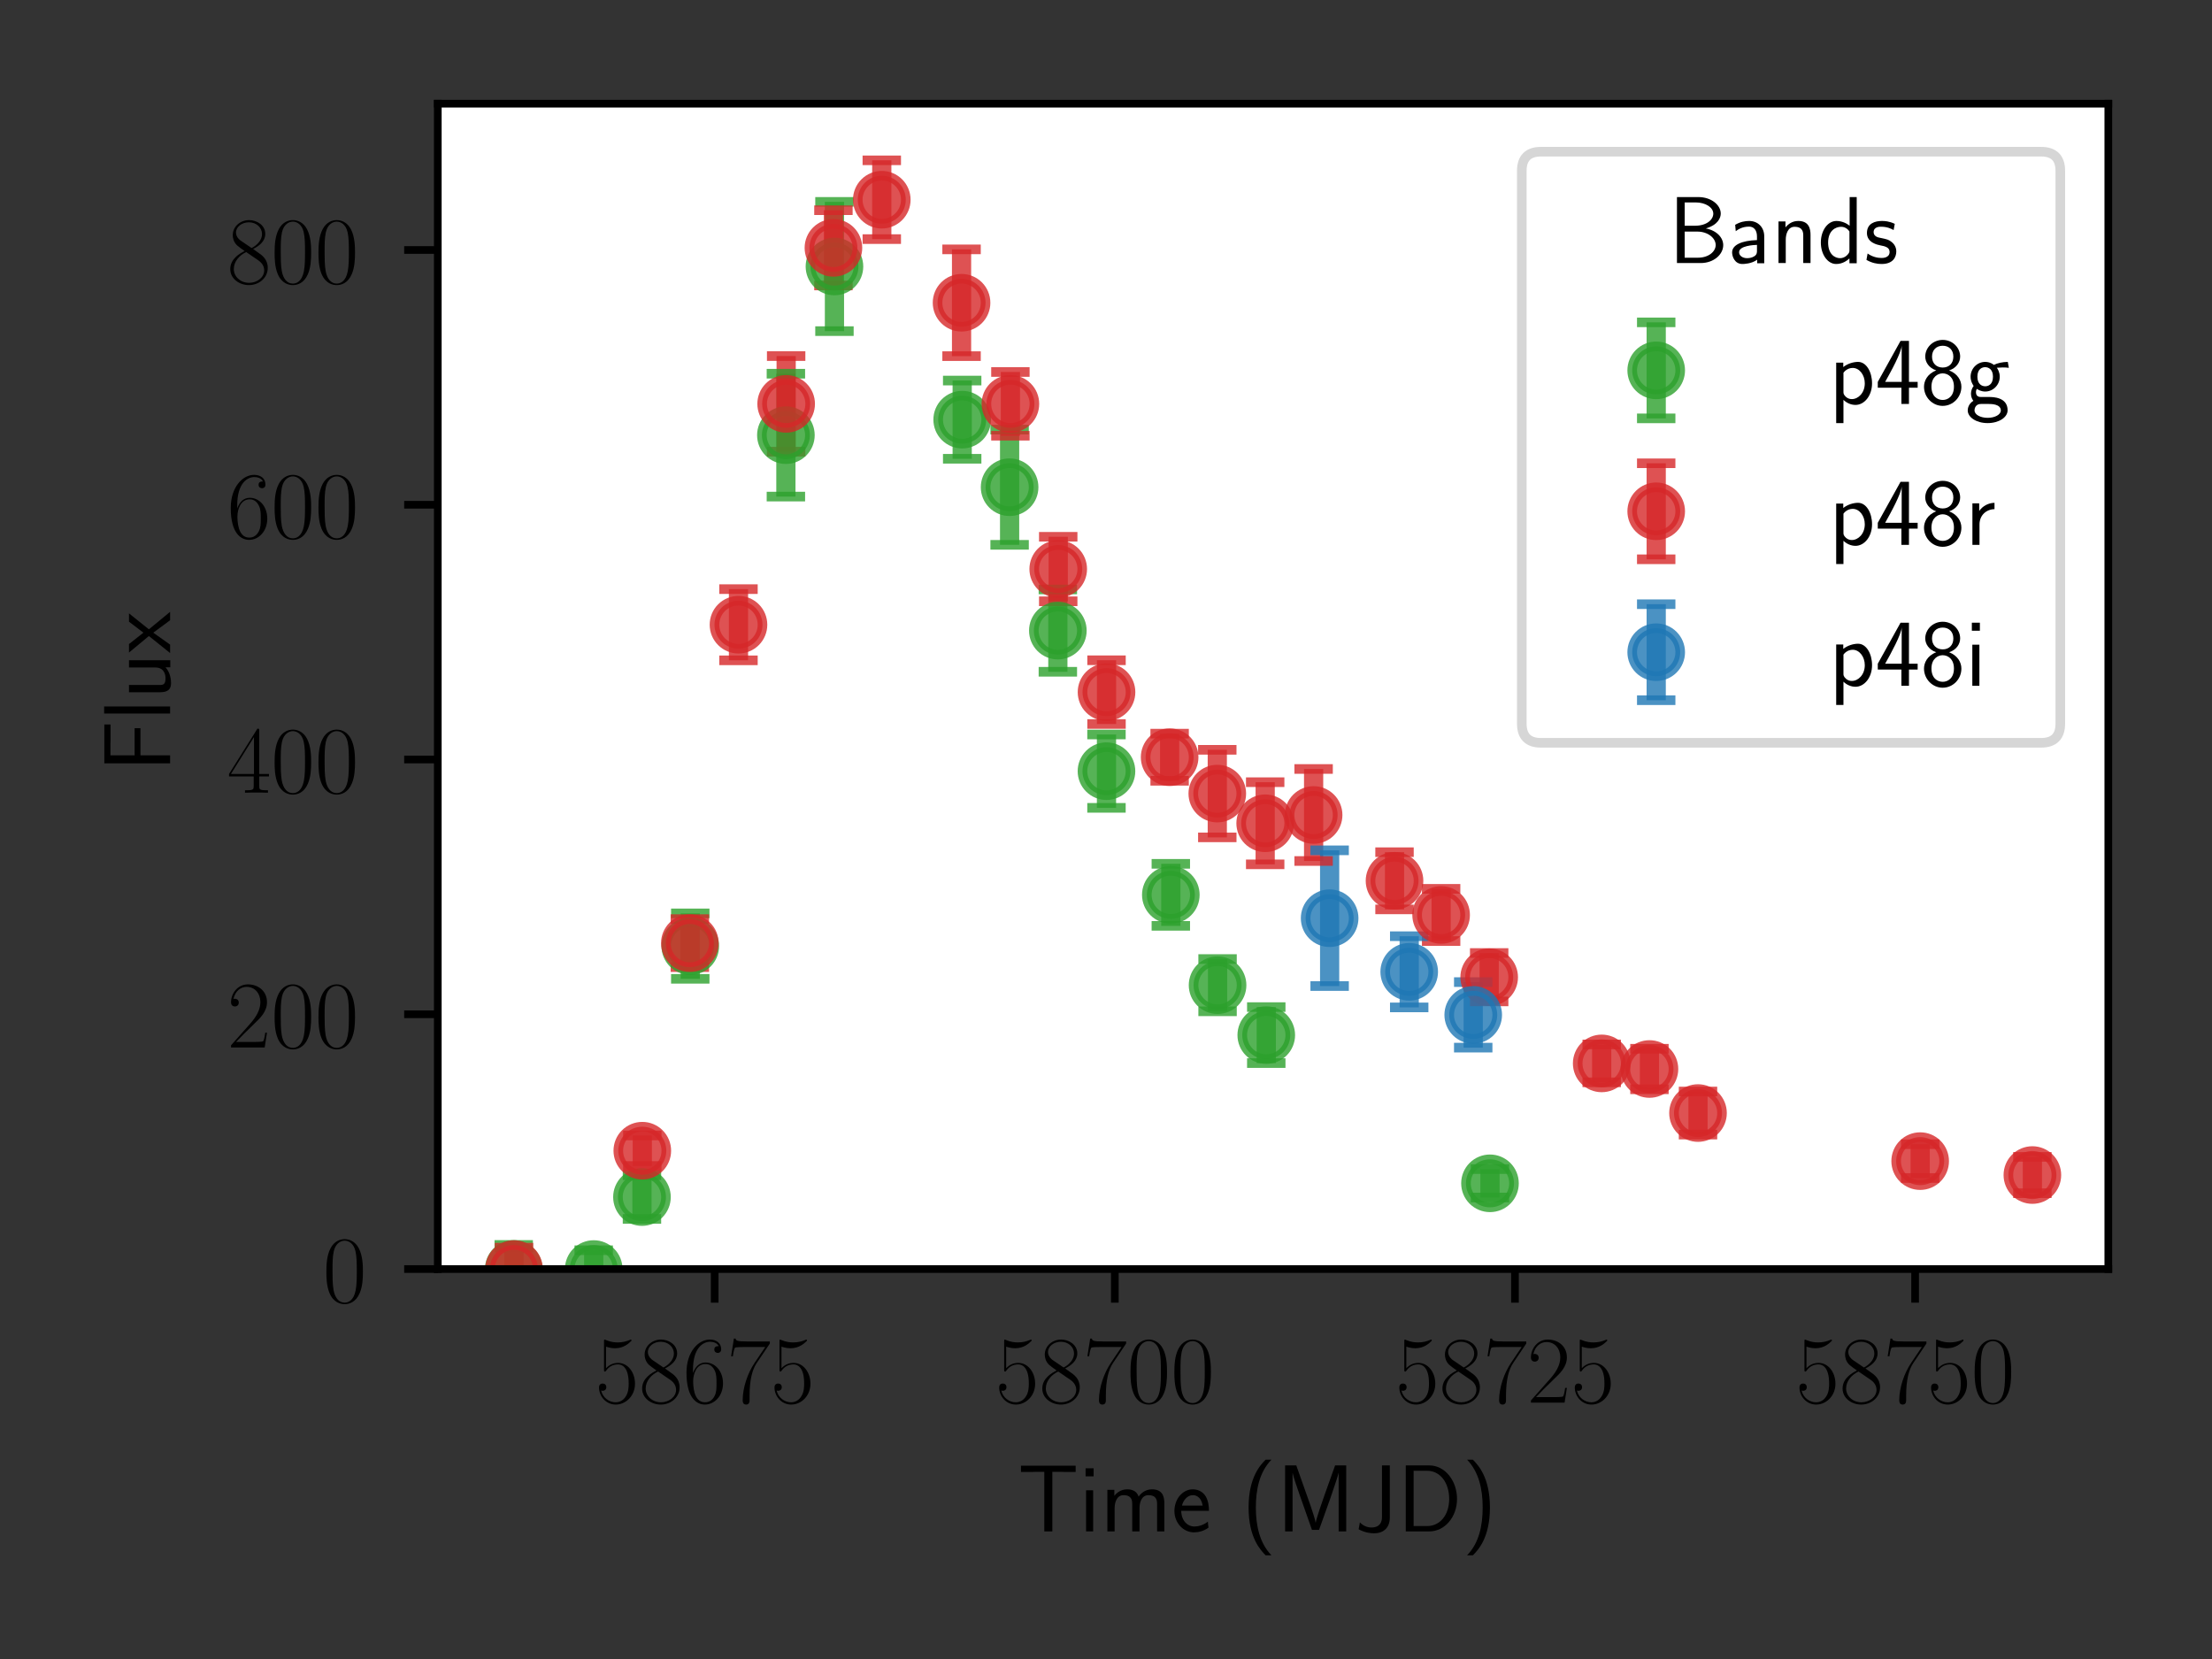 <?xml version="1.0" encoding="utf-8" standalone="no"?>
<!DOCTYPE svg PUBLIC "-//W3C//DTD SVG 1.1//EN"
  "http://www.w3.org/Graphics/SVG/1.1/DTD/svg11.dtd">
<!-- Created with matplotlib (https://matplotlib.org/) -->
<svg height="172.8pt" version="1.1" viewBox="0 0 230.4 172.8" width="230.4pt" xmlns="http://www.w3.org/2000/svg" xmlns:xlink="http://www.w3.org/1999/xlink">
 <rect x="0" y="0" width="230.4" height="172.8" fill="#333333" stroke="none"/>
 <defs>
  <style type="text/css">*{stroke-linecap:butt;stroke-linejoin:round;}</style>
 </defs>
 <g id="figure_1">
  <g id="patch_1">
   <path d="M 0 172.8 
L 230.4 172.8 
L 230.4 0 
L 0 0 
z
" style="fill:none;"/>
  </g>
  <g id="axes_1">
   <g id="patch_2">
    <path d="M 45.6 132.182 
L 219.6 132.182 
L 219.6 10.8 
L 45.6 10.8 
z
" style="fill:#ffffff;"/>
   </g>
   <g id="matplotlib.axis_1">
    <g id="xtick_1">
     <g id="line2d_1">
      <defs>
       <path d="M 0 0 
L 0 3.5 
" id="m7f6c99e2e8" style="stroke:#000000;stroke-width:0.8;"/>
      </defs>
      <g>
       <use style="stroke:#000000;stroke-width:0.8;" x="74.44" xlink:href="#m7f6c99e2e8" y="132.182"/>
      </g>
     </g>
     <g id="text_1">
      <!-- $\mathdefault{58675}$ -->
      <g transform="translate(61.987 146.1)scale(0.1 -0.1)">
       <defs>
        <path d="M 11.406 58.594 
C 12.406 58.188 16.5 56.891 20.703 56.891 
C 30 56.891 35.094 61.891 38 64.688 
C 38 65.484 38 66 37.406 66 
C 37.297 66 37.094 66 36.297 65.594 
C 32.797 64.094 28.703 63 23.703 63 
C 20.703 63 16.203 63.359 11.297 65.484 
C 10.203 66 10 66 9.906 66 
C 9.406 66 9.297 65.891 9.297 63.906 
L 9.297 34.859 
C 9.297 33.016 9.297 32.5 10.297 32.5 
C 10.797 32.5 11 32.703 11.5 33.422 
C 14.703 38.047 19.094 40 24.094 40 
C 27.594 40 35.094 37.734 35.094 20.203 
C 35.094 16.984 35.094 11.188 32.094 6.594 
C 29.594 2.484 25.703 0.391 21.406 0.391 
C 14.797 0.391 8.094 4.984 6.297 12.688 
C 6.703 12.594 7.5 12.391 7.906 12.391 
C 9.203 12.391 11.703 13.094 11.703 16.188 
C 11.703 18.891 9.797 20 7.906 20 
C 5.594 20 4.094 18.594 4.094 15.797 
C 4.094 7.094 11 -2 21.594 -2 
C 31.906 -2 41.703 6.891 41.703 19.797 
C 41.703 32.094 33.906 41.594 24.203 41.594 
C 19.094 41.594 14.797 39.688 11.406 36 
z
" id="CMR17-53"/>
        <path d="M 27.203 35.766 
C 33.5 38.969 39.906 43.797 39.906 51.531 
C 39.906 60.688 31.094 66 23 66 
C 13.906 66 5.906 59.375 5.906 50.234 
C 5.906 47.719 6.5 43.391 10.406 39.578 
C 11.406 38.578 15.594 35.562 18.297 33.656 
C 13.797 31.344 3.297 25.812 3.297 14.766 
C 3.297 4.406 13.094 -2 22.797 -2 
C 33.5 -2 42.5 5.719 42.5 15.969 
C 42.5 25.109 36.406 29.328 32.406 32.047 
z
M 14.094 44.609 
C 13.297 45.109 9.297 48.219 9.297 52.938 
C 9.297 59.078 15.594 63.688 22.797 63.688 
C 30.703 63.688 36.5 58.062 36.5 51.531 
C 36.5 42.188 26.094 36.859 25.594 36.859 
C 25.5 36.859 25.406 36.859 24.594 37.469 
z
M 32.5 24 
C 34 22.906 38.797 19.578 38.797 13.453 
C 38.797 6.016 31.406 0.391 23 0.391 
C 13.906 0.391 7 6.922 7 14.859 
C 7 22.797 13.094 29.438 20 32.547 
z
" id="CMR17-56"/>
        <path d="M 10.594 34.344 
C 10.594 58 21.797 63.688 28.297 63.688 
C 30.406 63.688 35.5 63.266 37.5 59.094 
C 35.906 59.094 32.906 59.094 32.906 55.594 
C 32.906 52.891 35.094 52 36.5 52 
C 37.406 52 40.094 52.391 40.094 55.797 
C 40.094 62.297 35.094 66 28.203 66 
C 16.297 66 3.797 53.297 3.797 31.422 
C 3.797 4.016 15.094 -2 23.094 -2 
C 32.797 -2 42 6.734 42 20.234 
C 42 32.828 33.906 42 23.703 42 
C 17.594 42 13.094 37.969 10.594 30.922 
z
M 23.094 0.391 
C 10.797 0.391 10.797 18.938 10.797 22.656 
C 10.797 29.906 14.203 40.391 23.5 40.391 
C 25.203 40.391 30.094 40.391 33.406 33.438 
C 35.203 29.516 35.203 25.375 35.203 20.344 
C 35.203 14.906 35.203 10.875 33.094 6.844 
C 30.906 2.703 27.703 0.391 23.094 0.391 
z
" id="CMR17-54"/>
        <path d="M 45.094 61.797 
L 45.094 64 
L 21.594 64 
C 9.906 64 9.703 65.094 9.297 67 
L 7.5 67 
L 4.594 48.5 
L 6.406 48.5 
C 6.703 50.406 7.406 55.5 8.594 57.391 
C 9.203 58.188 16.594 58.188 18.297 58.188 
L 40.297 58.188 
L 29.203 41.719 
C 21.797 30.641 16.703 15.672 16.703 2.594 
C 16.703 1.391 16.703 -2 20.297 -2 
C 23.906 -2 23.906 1.391 23.906 2.688 
L 23.906 7.281 
C 23.906 23.656 26.703 34.438 31.297 41.312 
z
" id="CMR17-55"/>
       </defs>
       <use transform="scale(0.996)" xlink:href="#CMR17-53"/>
       <use transform="translate(45.69 0)scale(0.996)" xlink:href="#CMR17-56"/>
       <use transform="translate(91.381 0)scale(0.996)" xlink:href="#CMR17-54"/>
       <use transform="translate(137.071 0)scale(0.996)" xlink:href="#CMR17-55"/>
       <use transform="translate(182.762 0)scale(0.996)" xlink:href="#CMR17-53"/>
      </g>
     </g>
    </g>
    <g id="xtick_2">
     <g id="line2d_2">
      <g>
       <use style="stroke:#000000;stroke-width:0.8;" x="116.119" xlink:href="#m7f6c99e2e8" y="132.182"/>
      </g>
     </g>
     <g id="text_2">
      <!-- $\mathdefault{58700}$ -->
      <g transform="translate(103.666 146.1)scale(0.1 -0.1)">
       <defs>
        <path d="M 42 31.844 
C 42 37.969 41.906 48.422 37.703 56.453 
C 34 63.484 28.094 66 22.906 66 
C 18.094 66 12 63.781 8.203 56.562 
C 4.203 49.016 3.797 39.672 3.797 31.844 
C 3.797 26.109 3.906 17.375 7 9.734 
C 11.297 -0.609 19 -2 22.906 -2 
C 27.5 -2 34.5 -0.109 38.594 9.438 
C 41.594 16.375 42 24.5 42 31.844 
z
M 22.906 -0.406 
C 16.5 -0.406 12.703 5.125 11.297 12.75 
C 10.203 18.688 10.203 27.328 10.203 32.953 
C 10.203 40.688 10.203 47.109 11.5 53.234 
C 13.406 61.781 19 64.391 22.906 64.391 
C 27 64.391 32.297 61.672 34.203 53.438 
C 35.5 47.719 35.594 40.984 35.594 32.953 
C 35.594 26.422 35.594 18.375 34.406 12.453 
C 32.297 1.5 26.406 -0.406 22.906 -0.406 
z
" id="CMR17-48"/>
       </defs>
       <use transform="scale(0.996)" xlink:href="#CMR17-53"/>
       <use transform="translate(45.69 0)scale(0.996)" xlink:href="#CMR17-56"/>
       <use transform="translate(91.381 0)scale(0.996)" xlink:href="#CMR17-55"/>
       <use transform="translate(137.071 0)scale(0.996)" xlink:href="#CMR17-48"/>
       <use transform="translate(182.762 0)scale(0.996)" xlink:href="#CMR17-48"/>
      </g>
     </g>
    </g>
    <g id="xtick_3">
     <g id="line2d_3">
      <g>
       <use style="stroke:#000000;stroke-width:0.8;" x="157.798" xlink:href="#m7f6c99e2e8" y="132.182"/>
      </g>
     </g>
     <g id="text_3">
      <!-- $\mathdefault{58725}$ -->
      <g transform="translate(145.345 146.1)scale(0.1 -0.1)">
       <defs>
        <path d="M 41.703 15.469 
L 39.906 15.469 
C 38.906 8.391 38.094 7.188 37.703 6.594 
C 37.203 5.797 30 5.797 28.594 5.797 
L 9.406 5.797 
C 13 9.688 20 16.766 28.5 24.938 
C 34.594 30.719 41.703 37.5 41.703 47.391 
C 41.703 59.188 32.297 66 21.797 66 
C 10.797 66 4.094 56.297 4.094 47.297 
C 4.094 43.391 7 42.891 8.203 42.891 
C 9.203 42.891 12.203 43.484 12.203 46.984 
C 12.203 50.094 9.594 51 8.203 51 
C 7.594 51 7 50.891 6.594 50.688 
C 8.5 59.188 14.297 63.391 20.406 63.391 
C 29.094 63.391 34.797 56.5 34.797 47.391 
C 34.797 38.703 29.703 31.219 24 24.734 
L 4.094 2.297 
L 4.094 0 
L 39.297 0 
z
" id="CMR17-50"/>
       </defs>
       <use transform="scale(0.996)" xlink:href="#CMR17-53"/>
       <use transform="translate(45.69 0)scale(0.996)" xlink:href="#CMR17-56"/>
       <use transform="translate(91.381 0)scale(0.996)" xlink:href="#CMR17-55"/>
       <use transform="translate(137.071 0)scale(0.996)" xlink:href="#CMR17-50"/>
       <use transform="translate(182.762 0)scale(0.996)" xlink:href="#CMR17-53"/>
      </g>
     </g>
    </g>
    <g id="xtick_4">
     <g id="line2d_4">
      <g>
       <use style="stroke:#000000;stroke-width:0.8;" x="199.477" xlink:href="#m7f6c99e2e8" y="132.182"/>
      </g>
     </g>
     <g id="text_4">
      <!-- $\mathdefault{58750}$ -->
      <g transform="translate(187.024 146.1)scale(0.1 -0.1)">
       <use transform="scale(0.996)" xlink:href="#CMR17-53"/>
       <use transform="translate(45.69 0)scale(0.996)" xlink:href="#CMR17-56"/>
       <use transform="translate(91.381 0)scale(0.996)" xlink:href="#CMR17-55"/>
       <use transform="translate(137.071 0)scale(0.996)" xlink:href="#CMR17-53"/>
       <use transform="translate(182.762 0)scale(0.996)" xlink:href="#CMR17-48"/>
      </g>
     </g>
    </g>
    <g id="text_5">
     <!-- Time (MJD) -->
     <g transform="translate(106.005 159.509)scale(0.1 -0.1)">
      <defs>
       <path d="M 36.203 62.297 
L 44.5 62.297 
C 45.703 62.297 46.906 62.188 48.094 62.188 
L 60.594 62.188 
L 60.594 68.688 
L 3.406 68.688 
L 3.406 62.188 
L 15.906 62.188 
C 17.094 62.188 18.297 62.297 19.5 62.297 
L 27.797 62.297 
L 27.797 0 
L 36.203 0 
z
" id="CMSS17-84"/>
       <path d="M 15.297 66 
L 6.906 66 
L 6.906 57.594 
L 15.297 57.594 
z
M 14.797 43 
L 7.406 43 
L 7.406 0 
L 14.797 0 
z
" id="CMSS17-105"/>
       <path d="M 67 29.344 
C 67 36.078 65.297 44 54.094 44 
C 46.594 44 42.094 39.297 40.094 36.375 
C 38.297 41.688 34.094 44 28.094 44 
C 21.297 44 17 40.094 14.703 37.281 
L 14.703 43.484 
L 7.406 43.484 
L 7.406 0 
L 15 0 
L 15 24.312 
C 15 30.25 17.203 37.891 24.297 37.891 
C 33.406 37.891 33.406 31.453 33.406 28.531 
L 33.406 0 
L 41 0 
L 41 24.312 
C 41 30.25 43.203 37.891 50.297 37.891 
C 59.406 37.891 59.406 31.453 59.406 28.531 
L 59.406 0 
L 67 0 
z
" id="CMSS17-109"/>
       <path d="M 39.094 21.484 
C 39.094 24.797 38.906 31.266 35.703 36.672 
C 32.203 42.391 26.5 44 22.203 44 
C 11.797 44 3 34.125 3 21.297 
C 3 9.047 12.094 -1 23.594 -1 
C 28.094 -1 33.594 0.297 38.594 3.891 
C 38.594 4.297 38.406 6.469 38.297 6.578 
C 38.297 6.766 38 9.828 38 10.234 
C 33.203 6.375 27.703 5.094 23.703 5.094 
C 17.297 5.094 10.406 10.422 10.094 21.484 
z
M 10.906 27 
C 12.203 32.594 16.594 37.891 22.203 37.891 
C 23.703 37.891 30.703 37.688 32.5 27 
z
" id="CMSS17-101"/>
       <path d="M 25.203 75 
C 19.797 69.484 7.406 56.672 7.406 25.047 
C 7.406 -6.688 19.797 -19.406 25.203 -25 
L 31.297 -25 
C 19 -12.203 15 5.719 15 24.938 
C 15 44.062 18.797 62.078 31.297 75 
z
" id="CMSS17-40"/>
       <path d="M 49.906 37.078 
L 45.094 23.062 
C 44.297 20.484 41.594 12.422 41 9.25 
L 40.906 9.25 
C 40.594 11.234 40 13.328 38.406 18.391 
C 37.5 21.375 36.5 24.453 35.5 27.234 
L 20.703 69 
L 9 69 
L 9 0 
L 16.797 0 
L 16.797 60.922 
L 16.906 60.922 
C 16.906 60.828 17.797 56.453 23.906 39.062 
L 37.094 1.594 
L 44.5 1.594 
L 56.406 34.891 
C 57.203 37.172 59.703 44.422 60.797 47.906 
C 61.797 50.891 64.297 58.25 64.906 61.125 
L 65 61.125 
L 65 0 
L 72.906 0 
L 72.906 69 
L 61.297 69 
z
" id="CMSS17-77"/>
       <path d="M 36.5 69 
L 28.297 69 
L 28.297 14.797 
C 28.297 10 26.297 4.094 17.297 4.094 
C 12.203 4.094 7.906 6.5 5.203 9.5 
L 3.906 2.188 
C 10.094 -1.109 15.797 -2 20 -2 
C 29.703 -2 36.5 3.594 36.5 14.5 
z
" id="CMSS17-74"/>
       <path d="M 8.906 69 
L 8.906 0 
L 33.5 0 
C 49.906 0 62.5 15.328 62.5 33.891 
C 62.5 53.062 49.906 69 33.5 69 
z
M 17.094 5.594 
L 17.094 63.391 
L 31.297 63.391 
C 44.703 63.391 54.297 51.172 54.297 33.891 
C 54.297 17.312 44.797 5.594 31.297 5.594 
z
" id="CMSS17-68"/>
       <path d="M 11.297 -25 
C 16.703 -19.5 29.094 -6.688 29.094 24.938 
C 29.094 56.672 16.703 69.375 11.297 75 
L 5.203 75 
C 17.5 62.172 21.5 44.266 21.5 25.047 
C 21.5 5.922 17.703 -12.094 5.203 -25 
z
" id="CMSS17-41"/>
      </defs>
      <use transform="scale(0.996)" xlink:href="#CMSS17-84"/>
      <use transform="translate(63.819 0)scale(0.996)" xlink:href="#CMSS17-105"/>
      <use transform="translate(86 0)scale(0.996)" xlink:href="#CMSS17-109"/>
      <use transform="translate(160.229 0)scale(0.996)" xlink:href="#CMSS17-101"/>
      <use transform="translate(233.097 0)scale(0.996)" xlink:href="#CMSS17-40"/>
      <use transform="translate(269.531 0)scale(0.996)" xlink:href="#CMSS17-77"/>
      <use transform="translate(351.207 0)scale(0.996)" xlink:href="#CMSS17-74"/>
      <use transform="translate(395.328 0)scale(0.996)" xlink:href="#CMSS17-68"/>
      <use transform="translate(462.871 0)scale(0.996)" xlink:href="#CMSS17-41"/>
     </g>
    </g>
   </g>
   <g id="matplotlib.axis_2">
    <g id="ytick_1">
     <g id="line2d_5">
      <defs>
       <path d="M 0 0 
L -3.5 0 
" id="mddb49d920b" style="stroke:#000000;stroke-width:0.8;"/>
      </defs>
      <g>
       <use style="stroke:#000000;stroke-width:0.8;" x="45.6" xlink:href="#mddb49d920b" y="132.182"/>
      </g>
     </g>
     <g id="text_6">
      <!-- $\mathdefault{0}$ -->
      <g transform="translate(33.618 135.641)scale(0.1 -0.1)">
       <use transform="scale(0.996)" xlink:href="#CMR17-48"/>
      </g>
     </g>
    </g>
    <g id="ytick_2">
     <g id="line2d_6">
      <g>
       <use style="stroke:#000000;stroke-width:0.8;" x="45.6" xlink:href="#mddb49d920b" y="105.646"/>
      </g>
     </g>
     <g id="text_7">
      <!-- $\mathdefault{200}$ -->
      <g transform="translate(23.656 109.105)scale(0.1 -0.1)">
       <use transform="scale(0.996)" xlink:href="#CMR17-50"/>
       <use transform="translate(45.69 0)scale(0.996)" xlink:href="#CMR17-48"/>
       <use transform="translate(91.381 0)scale(0.996)" xlink:href="#CMR17-48"/>
      </g>
     </g>
    </g>
    <g id="ytick_3">
     <g id="line2d_7">
      <g>
       <use style="stroke:#000000;stroke-width:0.8;" x="45.6" xlink:href="#mddb49d920b" y="79.11"/>
      </g>
     </g>
     <g id="text_8">
      <!-- $\mathdefault{400}$ -->
      <g transform="translate(23.656 82.569)scale(0.1 -0.1)">
       <defs>
        <path d="M 33.594 64.797 
C 33.594 66.891 33.5 67 31.703 67 
L 2 19.594 
L 2 17 
L 27.797 17 
L 27.797 7.188 
C 27.797 3.594 27.594 2.594 20.594 2.594 
L 18.703 2.594 
L 18.703 0 
C 21.906 0.188 27.297 0.188 30.703 0.188 
C 34.094 0.188 39.5 0.188 42.703 0 
L 42.703 2.594 
L 40.797 2.594 
C 33.797 2.594 33.594 3.594 33.594 7.188 
L 33.594 17 
L 43.797 17 
L 43.797 19.594 
L 33.594 19.594 
z
M 28.094 58.172 
L 28.094 19.594 
L 4 19.594 
z
" id="CMR17-52"/>
       </defs>
       <use transform="scale(0.996)" xlink:href="#CMR17-52"/>
       <use transform="translate(45.69 0)scale(0.996)" xlink:href="#CMR17-48"/>
       <use transform="translate(91.381 0)scale(0.996)" xlink:href="#CMR17-48"/>
      </g>
     </g>
    </g>
    <g id="ytick_4">
     <g id="line2d_8">
      <g>
       <use style="stroke:#000000;stroke-width:0.8;" x="45.6" xlink:href="#mddb49d920b" y="52.574"/>
      </g>
     </g>
     <g id="text_9">
      <!-- $\mathdefault{600}$ -->
      <g transform="translate(23.656 56.034)scale(0.1 -0.1)">
       <use transform="scale(0.996)" xlink:href="#CMR17-54"/>
       <use transform="translate(45.69 0)scale(0.996)" xlink:href="#CMR17-48"/>
       <use transform="translate(91.381 0)scale(0.996)" xlink:href="#CMR17-48"/>
      </g>
     </g>
    </g>
    <g id="ytick_5">
     <g id="line2d_9">
      <g>
       <use style="stroke:#000000;stroke-width:0.8;" x="45.6" xlink:href="#mddb49d920b" y="26.039"/>
      </g>
     </g>
     <g id="text_10">
      <!-- $\mathdefault{800}$ -->
      <g transform="translate(23.656 29.498)scale(0.1 -0.1)">
       <use transform="scale(0.996)" xlink:href="#CMR17-56"/>
       <use transform="translate(45.69 0)scale(0.996)" xlink:href="#CMR17-48"/>
       <use transform="translate(91.381 0)scale(0.996)" xlink:href="#CMR17-48"/>
      </g>
     </g>
    </g>
    <g id="text_11">
     <!-- Flux -->
     <g transform="translate(17.718 80.388)rotate(-90)scale(0.1 -0.1)">
      <defs>
       <path d="M 45.594 31 
L 45.594 37.094 
L 17.203 37.094 
L 17.203 62.391 
L 29.406 62.391 
C 30.594 62.391 31.797 62.297 33 62.297 
L 49.5 62.297 
L 49.5 68.797 
L 8.797 68.797 
L 8.797 0 
L 17.203 0 
L 17.203 31 
z
" id="CMSS17-70"/>
       <path d="M 14.797 69 
L 7.406 69 
L 7.406 0 
L 14.797 0 
z
" id="CMSS17-108"/>
       <path d="M 40.906 43 
L 33.297 43 
L 33.297 15.25 
C 33.297 7.812 27.906 4.797 22.203 4.797 
C 15.594 4.797 15 7 15 11.125 
L 15 43 
L 7.406 43 
L 7.406 10.625 
C 7.406 2.797 10.094 -1 17 -1 
C 20.406 -1 28.094 -0.203 33.5 4.797 
L 33.5 -0.203 
L 40.906 -0.203 
z
" id="CMSS17-117"/>
       <path d="M 24.797 22.188 
L 41.5 43 
L 32.797 43 
L 21.297 27.891 
L 9.406 43 
L 0.5 43 
L 17.797 22.188 
L 0 0 
L 8.797 0 
L 21.297 17.594 
L 34.297 0 
L 43.094 0 
z
" id="CMSS17-120"/>
      </defs>
      <use transform="scale(0.996)" xlink:href="#CMSS17-70"/>
      <use transform="translate(53.29 0)scale(0.996)" xlink:href="#CMSS17-108"/>
      <use transform="translate(75.47 0)scale(0.996)" xlink:href="#CMSS17-117"/>
      <use transform="translate(123.675 0)scale(0.996)" xlink:href="#CMSS17-120"/>
     </g>
    </g>
   </g>
   <g id="LineCollection_1">
    <path clip-path="url(#p7881beb8ab)" d="M 53.509 134.693 
L 53.509 129.671 
" style="fill:none;stroke:#2ca02c;stroke-opacity:0.8;stroke-width:2;"/>
    <path clip-path="url(#p7881beb8ab)" d="M 61.841 134.14 
L 61.841 130.224 
" style="fill:none;stroke:#2ca02c;stroke-opacity:0.8;stroke-width:2;"/>
    <path clip-path="url(#p7881beb8ab)" d="M 66.866 126.964 
L 66.866 122.408 
" style="fill:none;stroke:#2ca02c;stroke-opacity:0.8;stroke-width:2;"/>
    <path clip-path="url(#p7881beb8ab)" d="M 71.898 101.954 
L 71.898 95.138 
" style="fill:none;stroke:#2ca02c;stroke-opacity:0.8;stroke-width:2;"/>
    <path clip-path="url(#p7881beb8ab)" d="M 81.858 51.725 
L 81.858 38.925 
" style="fill:none;stroke:#2ca02c;stroke-opacity:0.8;stroke-width:2;"/>
    <path clip-path="url(#p7881beb8ab)" d="M 86.916 34.49 
L 86.916 21.025 
" style="fill:none;stroke:#2ca02c;stroke-opacity:0.8;stroke-width:2;"/>
    <path clip-path="url(#p7881beb8ab)" d="M 100.221 47.785 
L 100.221 39.636 
" style="fill:none;stroke:#2ca02c;stroke-opacity:0.8;stroke-width:2;"/>
    <path clip-path="url(#p7881beb8ab)" d="M 105.16 56.749 
L 105.16 44.748 
" style="fill:none;stroke:#2ca02c;stroke-opacity:0.8;stroke-width:2;"/>
    <path clip-path="url(#p7881beb8ab)" d="M 110.185 69.972 
L 110.185 61.397 
" style="fill:none;stroke:#2ca02c;stroke-opacity:0.8;stroke-width:2;"/>
    <path clip-path="url(#p7881beb8ab)" d="M 115.25 84.146 
L 115.25 76.504 
" style="fill:none;stroke:#2ca02c;stroke-opacity:0.8;stroke-width:2;"/>
    <path clip-path="url(#p7881beb8ab)" d="M 121.952 96.436 
L 121.952 89.974 
" style="fill:none;stroke:#2ca02c;stroke-opacity:0.8;stroke-width:2;"/>
    <path clip-path="url(#p7881beb8ab)" d="M 126.821 105.338 
L 126.821 99.892 
" style="fill:none;stroke:#2ca02c;stroke-opacity:0.8;stroke-width:2;"/>
    <path clip-path="url(#p7881beb8ab)" d="M 131.893 110.732 
L 131.893 104.897 
" style="fill:none;stroke:#2ca02c;stroke-opacity:0.8;stroke-width:2;"/>
    <path clip-path="url(#p7881beb8ab)" d="M 155.195 124.733 
L 155.195 121.772 
" style="fill:none;stroke:#2ca02c;stroke-opacity:0.8;stroke-width:2;"/>
   </g>
   <g id="LineCollection_2">
    <path clip-path="url(#p7881beb8ab)" d="M 53.54 134.409 
L 53.54 129.954 
" style="fill:none;stroke:#d62728;stroke-opacity:0.8;stroke-width:2;"/>
    <path clip-path="url(#p7881beb8ab)" d="M 66.902 121.446 
L 66.902 118.267 
" style="fill:none;stroke:#d62728;stroke-opacity:0.8;stroke-width:2;"/>
    <path clip-path="url(#p7881beb8ab)" d="M 71.854 100.736 
L 71.854 95.733 
" style="fill:none;stroke:#d62728;stroke-opacity:0.8;stroke-width:2;"/>
    <path clip-path="url(#p7881beb8ab)" d="M 76.92 68.778 
L 76.92 61.361 
" style="fill:none;stroke:#d62728;stroke-opacity:0.8;stroke-width:2;"/>
    <path clip-path="url(#p7881beb8ab)" d="M 81.885 47.046 
L 81.885 37.086 
" style="fill:none;stroke:#d62728;stroke-opacity:0.8;stroke-width:2;"/>
    <path clip-path="url(#p7881beb8ab)" d="M 86.809 29.735 
L 86.809 21.897 
" style="fill:none;stroke:#d62728;stroke-opacity:0.8;stroke-width:2;"/>
    <path clip-path="url(#p7881beb8ab)" d="M 91.846 24.906 
L 91.846 16.7 
" style="fill:none;stroke:#d62728;stroke-opacity:0.8;stroke-width:2;"/>
    <path clip-path="url(#p7881beb8ab)" d="M 100.155 37.096 
L 100.155 25.972 
" style="fill:none;stroke:#d62728;stroke-opacity:0.8;stroke-width:2;"/>
    <path clip-path="url(#p7881beb8ab)" d="M 105.243 45.386 
L 105.243 38.746 
" style="fill:none;stroke:#d62728;stroke-opacity:0.8;stroke-width:2;"/>
    <path clip-path="url(#p7881beb8ab)" d="M 110.224 62.627 
L 110.224 55.911 
" style="fill:none;stroke:#d62728;stroke-opacity:0.8;stroke-width:2;"/>
    <path clip-path="url(#p7881beb8ab)" d="M 115.255 75.412 
L 115.255 68.771 
" style="fill:none;stroke:#d62728;stroke-opacity:0.8;stroke-width:2;"/>
    <path clip-path="url(#p7881beb8ab)" d="M 121.828 81.327 
L 121.828 76.418 
" style="fill:none;stroke:#d62728;stroke-opacity:0.8;stroke-width:2;"/>
    <path clip-path="url(#p7881beb8ab)" d="M 126.792 87.22 
L 126.792 78.098 
" style="fill:none;stroke:#d62728;stroke-opacity:0.8;stroke-width:2;"/>
    <path clip-path="url(#p7881beb8ab)" d="M 131.78 90.028 
L 131.78 81.475 
" style="fill:none;stroke:#d62728;stroke-opacity:0.8;stroke-width:2;"/>
    <path clip-path="url(#p7881beb8ab)" d="M 136.825 89.68 
L 136.825 80.097 
" style="fill:none;stroke:#d62728;stroke-opacity:0.8;stroke-width:2;"/>
    <path clip-path="url(#p7881beb8ab)" d="M 145.252 94.722 
L 145.252 88.763 
" style="fill:none;stroke:#d62728;stroke-opacity:0.8;stroke-width:2;"/>
    <path clip-path="url(#p7881beb8ab)" d="M 150.106 98.018 
L 150.106 92.583 
" style="fill:none;stroke:#d62728;stroke-opacity:0.8;stroke-width:2;"/>
    <path clip-path="url(#p7881beb8ab)" d="M 155.112 104.306 
L 155.112 99.267 
" style="fill:none;stroke:#d62728;stroke-opacity:0.8;stroke-width:2;"/>
    <path clip-path="url(#p7881beb8ab)" d="M 166.832 112.735 
L 166.832 108.79 
" style="fill:none;stroke:#d62728;stroke-opacity:0.8;stroke-width:2;"/>
    <path clip-path="url(#p7881beb8ab)" d="M 171.806 113.457 
L 171.806 109.235 
" style="fill:none;stroke:#d62728;stroke-opacity:0.8;stroke-width:2;"/>
    <path clip-path="url(#p7881beb8ab)" d="M 176.863 118.178 
L 176.863 113.689 
" style="fill:none;stroke:#d62728;stroke-opacity:0.8;stroke-width:2;"/>
    <path clip-path="url(#p7881beb8ab)" d="M 200.003 122.701 
L 200.003 119.181 
" style="fill:none;stroke:#d62728;stroke-opacity:0.8;stroke-width:2;"/>
    <path clip-path="url(#p7881beb8ab)" d="M 211.691 124.285 
L 211.691 120.498 
" style="fill:none;stroke:#d62728;stroke-opacity:0.8;stroke-width:2;"/>
   </g>
   <g id="LineCollection_3">
    <path clip-path="url(#p7881beb8ab)" d="M 138.494 102.707 
L 138.494 88.571 
" style="fill:none;stroke:#1f77b4;stroke-opacity:0.8;stroke-width:2;"/>
    <path clip-path="url(#p7881beb8ab)" d="M 146.782 104.929 
L 146.782 97.515 
" style="fill:none;stroke:#1f77b4;stroke-opacity:0.8;stroke-width:2;"/>
    <path clip-path="url(#p7881beb8ab)" d="M 153.45 109.122 
L 153.45 102.295 
" style="fill:none;stroke:#1f77b4;stroke-opacity:0.8;stroke-width:2;"/>
   </g>
   <g id="line2d_10">
    <defs>
     <path d="M 2 0 
L -2 -0 
" id="mf1798b6df0" style="stroke:#2ca02c;stroke-opacity:0.8;"/>
    </defs>
    <g clip-path="url(#p7881beb8ab)">
     <use style="fill:#2ca02c;fill-opacity:0.8;stroke:#2ca02c;stroke-opacity:0.8;" x="53.509" xlink:href="#mf1798b6df0" y="134.693"/>
     <use style="fill:#2ca02c;fill-opacity:0.8;stroke:#2ca02c;stroke-opacity:0.8;" x="61.841" xlink:href="#mf1798b6df0" y="134.14"/>
     <use style="fill:#2ca02c;fill-opacity:0.8;stroke:#2ca02c;stroke-opacity:0.8;" x="66.866" xlink:href="#mf1798b6df0" y="126.964"/>
     <use style="fill:#2ca02c;fill-opacity:0.8;stroke:#2ca02c;stroke-opacity:0.8;" x="71.898" xlink:href="#mf1798b6df0" y="101.954"/>
     <use style="fill:#2ca02c;fill-opacity:0.8;stroke:#2ca02c;stroke-opacity:0.8;" x="81.858" xlink:href="#mf1798b6df0" y="51.725"/>
     <use style="fill:#2ca02c;fill-opacity:0.8;stroke:#2ca02c;stroke-opacity:0.8;" x="86.916" xlink:href="#mf1798b6df0" y="34.49"/>
     <use style="fill:#2ca02c;fill-opacity:0.8;stroke:#2ca02c;stroke-opacity:0.8;" x="100.221" xlink:href="#mf1798b6df0" y="47.785"/>
     <use style="fill:#2ca02c;fill-opacity:0.8;stroke:#2ca02c;stroke-opacity:0.8;" x="105.16" xlink:href="#mf1798b6df0" y="56.749"/>
     <use style="fill:#2ca02c;fill-opacity:0.8;stroke:#2ca02c;stroke-opacity:0.8;" x="110.185" xlink:href="#mf1798b6df0" y="69.972"/>
     <use style="fill:#2ca02c;fill-opacity:0.8;stroke:#2ca02c;stroke-opacity:0.8;" x="115.25" xlink:href="#mf1798b6df0" y="84.146"/>
     <use style="fill:#2ca02c;fill-opacity:0.8;stroke:#2ca02c;stroke-opacity:0.8;" x="121.952" xlink:href="#mf1798b6df0" y="96.436"/>
     <use style="fill:#2ca02c;fill-opacity:0.8;stroke:#2ca02c;stroke-opacity:0.8;" x="126.821" xlink:href="#mf1798b6df0" y="105.338"/>
     <use style="fill:#2ca02c;fill-opacity:0.8;stroke:#2ca02c;stroke-opacity:0.8;" x="131.893" xlink:href="#mf1798b6df0" y="110.732"/>
     <use style="fill:#2ca02c;fill-opacity:0.8;stroke:#2ca02c;stroke-opacity:0.8;" x="155.195" xlink:href="#mf1798b6df0" y="124.733"/>
    </g>
   </g>
   <g id="line2d_11">
    <g clip-path="url(#p7881beb8ab)">
     <use style="fill:#2ca02c;fill-opacity:0.8;stroke:#2ca02c;stroke-opacity:0.8;" x="53.509" xlink:href="#mf1798b6df0" y="129.671"/>
     <use style="fill:#2ca02c;fill-opacity:0.8;stroke:#2ca02c;stroke-opacity:0.8;" x="61.841" xlink:href="#mf1798b6df0" y="130.224"/>
     <use style="fill:#2ca02c;fill-opacity:0.8;stroke:#2ca02c;stroke-opacity:0.8;" x="66.866" xlink:href="#mf1798b6df0" y="122.408"/>
     <use style="fill:#2ca02c;fill-opacity:0.8;stroke:#2ca02c;stroke-opacity:0.8;" x="71.898" xlink:href="#mf1798b6df0" y="95.138"/>
     <use style="fill:#2ca02c;fill-opacity:0.8;stroke:#2ca02c;stroke-opacity:0.8;" x="81.858" xlink:href="#mf1798b6df0" y="38.925"/>
     <use style="fill:#2ca02c;fill-opacity:0.8;stroke:#2ca02c;stroke-opacity:0.8;" x="86.916" xlink:href="#mf1798b6df0" y="21.025"/>
     <use style="fill:#2ca02c;fill-opacity:0.8;stroke:#2ca02c;stroke-opacity:0.8;" x="100.221" xlink:href="#mf1798b6df0" y="39.636"/>
     <use style="fill:#2ca02c;fill-opacity:0.8;stroke:#2ca02c;stroke-opacity:0.8;" x="105.16" xlink:href="#mf1798b6df0" y="44.748"/>
     <use style="fill:#2ca02c;fill-opacity:0.8;stroke:#2ca02c;stroke-opacity:0.8;" x="110.185" xlink:href="#mf1798b6df0" y="61.397"/>
     <use style="fill:#2ca02c;fill-opacity:0.8;stroke:#2ca02c;stroke-opacity:0.8;" x="115.25" xlink:href="#mf1798b6df0" y="76.504"/>
     <use style="fill:#2ca02c;fill-opacity:0.8;stroke:#2ca02c;stroke-opacity:0.8;" x="121.952" xlink:href="#mf1798b6df0" y="89.974"/>
     <use style="fill:#2ca02c;fill-opacity:0.8;stroke:#2ca02c;stroke-opacity:0.8;" x="126.821" xlink:href="#mf1798b6df0" y="99.892"/>
     <use style="fill:#2ca02c;fill-opacity:0.8;stroke:#2ca02c;stroke-opacity:0.8;" x="131.893" xlink:href="#mf1798b6df0" y="104.897"/>
     <use style="fill:#2ca02c;fill-opacity:0.8;stroke:#2ca02c;stroke-opacity:0.8;" x="155.195" xlink:href="#mf1798b6df0" y="121.772"/>
    </g>
   </g>
   <g id="line2d_12">
    <defs>
     <path d="M 2 0 
L -2 -0 
" id="m96aaa0da61" style="stroke:#d62728;stroke-opacity:0.8;"/>
    </defs>
    <g clip-path="url(#p7881beb8ab)">
     <use style="fill:#d62728;fill-opacity:0.8;stroke:#d62728;stroke-opacity:0.8;" x="53.54" xlink:href="#m96aaa0da61" y="134.409"/>
     <use style="fill:#d62728;fill-opacity:0.8;stroke:#d62728;stroke-opacity:0.8;" x="66.902" xlink:href="#m96aaa0da61" y="121.446"/>
     <use style="fill:#d62728;fill-opacity:0.8;stroke:#d62728;stroke-opacity:0.8;" x="71.854" xlink:href="#m96aaa0da61" y="100.736"/>
     <use style="fill:#d62728;fill-opacity:0.8;stroke:#d62728;stroke-opacity:0.8;" x="76.92" xlink:href="#m96aaa0da61" y="68.778"/>
     <use style="fill:#d62728;fill-opacity:0.8;stroke:#d62728;stroke-opacity:0.8;" x="81.885" xlink:href="#m96aaa0da61" y="47.046"/>
     <use style="fill:#d62728;fill-opacity:0.8;stroke:#d62728;stroke-opacity:0.8;" x="86.809" xlink:href="#m96aaa0da61" y="29.735"/>
     <use style="fill:#d62728;fill-opacity:0.8;stroke:#d62728;stroke-opacity:0.8;" x="91.846" xlink:href="#m96aaa0da61" y="24.906"/>
     <use style="fill:#d62728;fill-opacity:0.8;stroke:#d62728;stroke-opacity:0.8;" x="100.155" xlink:href="#m96aaa0da61" y="37.096"/>
     <use style="fill:#d62728;fill-opacity:0.8;stroke:#d62728;stroke-opacity:0.8;" x="105.243" xlink:href="#m96aaa0da61" y="45.386"/>
     <use style="fill:#d62728;fill-opacity:0.8;stroke:#d62728;stroke-opacity:0.8;" x="110.224" xlink:href="#m96aaa0da61" y="62.627"/>
     <use style="fill:#d62728;fill-opacity:0.8;stroke:#d62728;stroke-opacity:0.8;" x="115.255" xlink:href="#m96aaa0da61" y="75.412"/>
     <use style="fill:#d62728;fill-opacity:0.8;stroke:#d62728;stroke-opacity:0.8;" x="121.828" xlink:href="#m96aaa0da61" y="81.327"/>
     <use style="fill:#d62728;fill-opacity:0.8;stroke:#d62728;stroke-opacity:0.8;" x="126.792" xlink:href="#m96aaa0da61" y="87.22"/>
     <use style="fill:#d62728;fill-opacity:0.8;stroke:#d62728;stroke-opacity:0.8;" x="131.78" xlink:href="#m96aaa0da61" y="90.028"/>
     <use style="fill:#d62728;fill-opacity:0.8;stroke:#d62728;stroke-opacity:0.8;" x="136.825" xlink:href="#m96aaa0da61" y="89.68"/>
     <use style="fill:#d62728;fill-opacity:0.8;stroke:#d62728;stroke-opacity:0.8;" x="145.252" xlink:href="#m96aaa0da61" y="94.722"/>
     <use style="fill:#d62728;fill-opacity:0.8;stroke:#d62728;stroke-opacity:0.8;" x="150.106" xlink:href="#m96aaa0da61" y="98.018"/>
     <use style="fill:#d62728;fill-opacity:0.8;stroke:#d62728;stroke-opacity:0.8;" x="155.112" xlink:href="#m96aaa0da61" y="104.306"/>
     <use style="fill:#d62728;fill-opacity:0.8;stroke:#d62728;stroke-opacity:0.8;" x="166.832" xlink:href="#m96aaa0da61" y="112.735"/>
     <use style="fill:#d62728;fill-opacity:0.8;stroke:#d62728;stroke-opacity:0.8;" x="171.806" xlink:href="#m96aaa0da61" y="113.457"/>
     <use style="fill:#d62728;fill-opacity:0.8;stroke:#d62728;stroke-opacity:0.8;" x="176.863" xlink:href="#m96aaa0da61" y="118.178"/>
     <use style="fill:#d62728;fill-opacity:0.8;stroke:#d62728;stroke-opacity:0.8;" x="200.003" xlink:href="#m96aaa0da61" y="122.701"/>
     <use style="fill:#d62728;fill-opacity:0.8;stroke:#d62728;stroke-opacity:0.8;" x="211.691" xlink:href="#m96aaa0da61" y="124.285"/>
    </g>
   </g>
   <g id="line2d_13">
    <g clip-path="url(#p7881beb8ab)">
     <use style="fill:#d62728;fill-opacity:0.8;stroke:#d62728;stroke-opacity:0.8;" x="53.54" xlink:href="#m96aaa0da61" y="129.954"/>
     <use style="fill:#d62728;fill-opacity:0.8;stroke:#d62728;stroke-opacity:0.8;" x="66.902" xlink:href="#m96aaa0da61" y="118.267"/>
     <use style="fill:#d62728;fill-opacity:0.8;stroke:#d62728;stroke-opacity:0.8;" x="71.854" xlink:href="#m96aaa0da61" y="95.733"/>
     <use style="fill:#d62728;fill-opacity:0.8;stroke:#d62728;stroke-opacity:0.8;" x="76.92" xlink:href="#m96aaa0da61" y="61.361"/>
     <use style="fill:#d62728;fill-opacity:0.8;stroke:#d62728;stroke-opacity:0.8;" x="81.885" xlink:href="#m96aaa0da61" y="37.086"/>
     <use style="fill:#d62728;fill-opacity:0.8;stroke:#d62728;stroke-opacity:0.8;" x="86.809" xlink:href="#m96aaa0da61" y="21.897"/>
     <use style="fill:#d62728;fill-opacity:0.8;stroke:#d62728;stroke-opacity:0.8;" x="91.846" xlink:href="#m96aaa0da61" y="16.7"/>
     <use style="fill:#d62728;fill-opacity:0.8;stroke:#d62728;stroke-opacity:0.8;" x="100.155" xlink:href="#m96aaa0da61" y="25.972"/>
     <use style="fill:#d62728;fill-opacity:0.8;stroke:#d62728;stroke-opacity:0.8;" x="105.243" xlink:href="#m96aaa0da61" y="38.746"/>
     <use style="fill:#d62728;fill-opacity:0.8;stroke:#d62728;stroke-opacity:0.8;" x="110.224" xlink:href="#m96aaa0da61" y="55.911"/>
     <use style="fill:#d62728;fill-opacity:0.8;stroke:#d62728;stroke-opacity:0.8;" x="115.255" xlink:href="#m96aaa0da61" y="68.771"/>
     <use style="fill:#d62728;fill-opacity:0.8;stroke:#d62728;stroke-opacity:0.8;" x="121.828" xlink:href="#m96aaa0da61" y="76.418"/>
     <use style="fill:#d62728;fill-opacity:0.8;stroke:#d62728;stroke-opacity:0.8;" x="126.792" xlink:href="#m96aaa0da61" y="78.098"/>
     <use style="fill:#d62728;fill-opacity:0.8;stroke:#d62728;stroke-opacity:0.8;" x="131.78" xlink:href="#m96aaa0da61" y="81.475"/>
     <use style="fill:#d62728;fill-opacity:0.8;stroke:#d62728;stroke-opacity:0.8;" x="136.825" xlink:href="#m96aaa0da61" y="80.097"/>
     <use style="fill:#d62728;fill-opacity:0.8;stroke:#d62728;stroke-opacity:0.8;" x="145.252" xlink:href="#m96aaa0da61" y="88.763"/>
     <use style="fill:#d62728;fill-opacity:0.8;stroke:#d62728;stroke-opacity:0.8;" x="150.106" xlink:href="#m96aaa0da61" y="92.583"/>
     <use style="fill:#d62728;fill-opacity:0.8;stroke:#d62728;stroke-opacity:0.8;" x="155.112" xlink:href="#m96aaa0da61" y="99.267"/>
     <use style="fill:#d62728;fill-opacity:0.8;stroke:#d62728;stroke-opacity:0.8;" x="166.832" xlink:href="#m96aaa0da61" y="108.79"/>
     <use style="fill:#d62728;fill-opacity:0.8;stroke:#d62728;stroke-opacity:0.8;" x="171.806" xlink:href="#m96aaa0da61" y="109.235"/>
     <use style="fill:#d62728;fill-opacity:0.8;stroke:#d62728;stroke-opacity:0.8;" x="176.863" xlink:href="#m96aaa0da61" y="113.689"/>
     <use style="fill:#d62728;fill-opacity:0.8;stroke:#d62728;stroke-opacity:0.8;" x="200.003" xlink:href="#m96aaa0da61" y="119.181"/>
     <use style="fill:#d62728;fill-opacity:0.8;stroke:#d62728;stroke-opacity:0.8;" x="211.691" xlink:href="#m96aaa0da61" y="120.498"/>
    </g>
   </g>
   <g id="line2d_14">
    <defs>
     <path d="M 2 0 
L -2 -0 
" id="mfc686c4185" style="stroke:#1f77b4;stroke-opacity:0.8;"/>
    </defs>
    <g clip-path="url(#p7881beb8ab)">
     <use style="fill:#1f77b4;fill-opacity:0.8;stroke:#1f77b4;stroke-opacity:0.8;" x="138.494" xlink:href="#mfc686c4185" y="102.707"/>
     <use style="fill:#1f77b4;fill-opacity:0.8;stroke:#1f77b4;stroke-opacity:0.8;" x="146.782" xlink:href="#mfc686c4185" y="104.929"/>
     <use style="fill:#1f77b4;fill-opacity:0.8;stroke:#1f77b4;stroke-opacity:0.8;" x="153.45" xlink:href="#mfc686c4185" y="109.122"/>
    </g>
   </g>
   <g id="line2d_15">
    <g clip-path="url(#p7881beb8ab)">
     <use style="fill:#1f77b4;fill-opacity:0.8;stroke:#1f77b4;stroke-opacity:0.8;" x="138.494" xlink:href="#mfc686c4185" y="88.571"/>
     <use style="fill:#1f77b4;fill-opacity:0.8;stroke:#1f77b4;stroke-opacity:0.8;" x="146.782" xlink:href="#mfc686c4185" y="97.515"/>
     <use style="fill:#1f77b4;fill-opacity:0.8;stroke:#1f77b4;stroke-opacity:0.8;" x="153.45" xlink:href="#mfc686c4185" y="102.295"/>
    </g>
   </g>
   <g id="line2d_16">
    <defs>
     <path d="M 0 2.5 
C 0.663 2.5 1.299 2.237 1.768 1.768 
C 2.237 1.299 2.5 0.663 2.5 0 
C 2.5 -0.663 2.237 -1.299 1.768 -1.768 
C 1.299 -2.237 0.663 -2.5 0 -2.5 
C -0.663 -2.5 -1.299 -2.237 -1.768 -1.768 
C -2.237 -1.299 -2.5 -0.663 -2.5 0 
C -2.5 0.663 -2.237 1.299 -1.768 1.768 
C -1.299 2.237 -0.663 2.5 0 2.5 
z
" id="m1ca244498a" style="stroke:#2ca02c;stroke-opacity:0.8;"/>
    </defs>
    <g clip-path="url(#p7881beb8ab)">
     <use style="fill:#2ca02c;fill-opacity:0.8;stroke:#2ca02c;stroke-opacity:0.8;" x="53.509" xlink:href="#m1ca244498a" y="132.182"/>
     <use style="fill:#2ca02c;fill-opacity:0.8;stroke:#2ca02c;stroke-opacity:0.8;" x="61.841" xlink:href="#m1ca244498a" y="132.182"/>
     <use style="fill:#2ca02c;fill-opacity:0.8;stroke:#2ca02c;stroke-opacity:0.8;" x="66.866" xlink:href="#m1ca244498a" y="124.686"/>
     <use style="fill:#2ca02c;fill-opacity:0.8;stroke:#2ca02c;stroke-opacity:0.8;" x="71.898" xlink:href="#m1ca244498a" y="98.546"/>
     <use style="fill:#2ca02c;fill-opacity:0.8;stroke:#2ca02c;stroke-opacity:0.8;" x="81.858" xlink:href="#m1ca244498a" y="45.325"/>
     <use style="fill:#2ca02c;fill-opacity:0.8;stroke:#2ca02c;stroke-opacity:0.8;" x="86.916" xlink:href="#m1ca244498a" y="27.757"/>
     <use style="fill:#2ca02c;fill-opacity:0.8;stroke:#2ca02c;stroke-opacity:0.8;" x="100.221" xlink:href="#m1ca244498a" y="43.71"/>
     <use style="fill:#2ca02c;fill-opacity:0.8;stroke:#2ca02c;stroke-opacity:0.8;" x="105.16" xlink:href="#m1ca244498a" y="50.748"/>
     <use style="fill:#2ca02c;fill-opacity:0.8;stroke:#2ca02c;stroke-opacity:0.8;" x="110.185" xlink:href="#m1ca244498a" y="65.685"/>
     <use style="fill:#2ca02c;fill-opacity:0.8;stroke:#2ca02c;stroke-opacity:0.8;" x="115.25" xlink:href="#m1ca244498a" y="80.325"/>
     <use style="fill:#2ca02c;fill-opacity:0.8;stroke:#2ca02c;stroke-opacity:0.8;" x="121.952" xlink:href="#m1ca244498a" y="93.205"/>
     <use style="fill:#2ca02c;fill-opacity:0.8;stroke:#2ca02c;stroke-opacity:0.8;" x="126.821" xlink:href="#m1ca244498a" y="102.615"/>
     <use style="fill:#2ca02c;fill-opacity:0.8;stroke:#2ca02c;stroke-opacity:0.8;" x="131.893" xlink:href="#m1ca244498a" y="107.815"/>
     <use style="fill:#2ca02c;fill-opacity:0.8;stroke:#2ca02c;stroke-opacity:0.8;" x="155.195" xlink:href="#m1ca244498a" y="123.253"/>
    </g>
   </g>
   <g id="line2d_17">
    <defs>
     <path d="M 0 2.5 
C 0.663 2.5 1.299 2.237 1.768 1.768 
C 2.237 1.299 2.5 0.663 2.5 0 
C 2.5 -0.663 2.237 -1.299 1.768 -1.768 
C 1.299 -2.237 0.663 -2.5 0 -2.5 
C -0.663 -2.5 -1.299 -2.237 -1.768 -1.768 
C -2.237 -1.299 -2.5 -0.663 -2.5 0 
C -2.5 0.663 -2.237 1.299 -1.768 1.768 
C -1.299 2.237 -0.663 2.5 0 2.5 
z
" id="m0a68d94f31" style="stroke:#d62728;stroke-opacity:0.8;"/>
    </defs>
    <g clip-path="url(#p7881beb8ab)">
     <use style="fill:#d62728;fill-opacity:0.8;stroke:#d62728;stroke-opacity:0.8;" x="53.54" xlink:href="#m0a68d94f31" y="132.182"/>
     <use style="fill:#d62728;fill-opacity:0.8;stroke:#d62728;stroke-opacity:0.8;" x="66.902" xlink:href="#m0a68d94f31" y="119.856"/>
     <use style="fill:#d62728;fill-opacity:0.8;stroke:#d62728;stroke-opacity:0.8;" x="71.854" xlink:href="#m0a68d94f31" y="98.235"/>
     <use style="fill:#d62728;fill-opacity:0.8;stroke:#d62728;stroke-opacity:0.8;" x="76.92" xlink:href="#m0a68d94f31" y="65.069"/>
     <use style="fill:#d62728;fill-opacity:0.8;stroke:#d62728;stroke-opacity:0.8;" x="81.885" xlink:href="#m0a68d94f31" y="42.066"/>
     <use style="fill:#d62728;fill-opacity:0.8;stroke:#d62728;stroke-opacity:0.8;" x="86.809" xlink:href="#m0a68d94f31" y="25.816"/>
     <use style="fill:#d62728;fill-opacity:0.8;stroke:#d62728;stroke-opacity:0.8;" x="91.846" xlink:href="#m0a68d94f31" y="20.803"/>
     <use style="fill:#d62728;fill-opacity:0.8;stroke:#d62728;stroke-opacity:0.8;" x="100.155" xlink:href="#m0a68d94f31" y="31.534"/>
     <use style="fill:#d62728;fill-opacity:0.8;stroke:#d62728;stroke-opacity:0.8;" x="105.243" xlink:href="#m0a68d94f31" y="42.066"/>
     <use style="fill:#d62728;fill-opacity:0.8;stroke:#d62728;stroke-opacity:0.8;" x="110.224" xlink:href="#m0a68d94f31" y="59.269"/>
     <use style="fill:#d62728;fill-opacity:0.8;stroke:#d62728;stroke-opacity:0.8;" x="115.255" xlink:href="#m0a68d94f31" y="72.092"/>
     <use style="fill:#d62728;fill-opacity:0.8;stroke:#d62728;stroke-opacity:0.8;" x="121.828" xlink:href="#m0a68d94f31" y="78.872"/>
     <use style="fill:#d62728;fill-opacity:0.8;stroke:#d62728;stroke-opacity:0.8;" x="126.792" xlink:href="#m0a68d94f31" y="82.659"/>
     <use style="fill:#d62728;fill-opacity:0.8;stroke:#d62728;stroke-opacity:0.8;" x="131.78" xlink:href="#m0a68d94f31" y="85.751"/>
     <use style="fill:#d62728;fill-opacity:0.8;stroke:#d62728;stroke-opacity:0.8;" x="136.825" xlink:href="#m0a68d94f31" y="84.888"/>
     <use style="fill:#d62728;fill-opacity:0.8;stroke:#d62728;stroke-opacity:0.8;" x="145.252" xlink:href="#m0a68d94f31" y="91.743"/>
     <use style="fill:#d62728;fill-opacity:0.8;stroke:#d62728;stroke-opacity:0.8;" x="150.106" xlink:href="#m0a68d94f31" y="95.301"/>
     <use style="fill:#d62728;fill-opacity:0.8;stroke:#d62728;stroke-opacity:0.8;" x="155.112" xlink:href="#m0a68d94f31" y="101.787"/>
     <use style="fill:#d62728;fill-opacity:0.8;stroke:#d62728;stroke-opacity:0.8;" x="166.832" xlink:href="#m0a68d94f31" y="110.763"/>
     <use style="fill:#d62728;fill-opacity:0.8;stroke:#d62728;stroke-opacity:0.8;" x="171.806" xlink:href="#m0a68d94f31" y="111.346"/>
     <use style="fill:#d62728;fill-opacity:0.8;stroke:#d62728;stroke-opacity:0.8;" x="176.863" xlink:href="#m0a68d94f31" y="115.934"/>
     <use style="fill:#d62728;fill-opacity:0.8;stroke:#d62728;stroke-opacity:0.8;" x="200.003" xlink:href="#m0a68d94f31" y="120.941"/>
     <use style="fill:#d62728;fill-opacity:0.8;stroke:#d62728;stroke-opacity:0.8;" x="211.691" xlink:href="#m0a68d94f31" y="122.391"/>
    </g>
   </g>
   <g id="line2d_18">
    <defs>
     <path d="M 0 2.5 
C 0.663 2.5 1.299 2.237 1.768 1.768 
C 2.237 1.299 2.5 0.663 2.5 0 
C 2.5 -0.663 2.237 -1.299 1.768 -1.768 
C 1.299 -2.237 0.663 -2.5 0 -2.5 
C -0.663 -2.5 -1.299 -2.237 -1.768 -1.768 
C -2.237 -1.299 -2.5 -0.663 -2.5 0 
C -2.5 0.663 -2.237 1.299 -1.768 1.768 
C -1.299 2.237 -0.663 2.5 0 2.5 
z
" id="ma583571a05" style="stroke:#1f77b4;stroke-opacity:0.8;"/>
    </defs>
    <g clip-path="url(#p7881beb8ab)">
     <use style="fill:#1f77b4;fill-opacity:0.8;stroke:#1f77b4;stroke-opacity:0.8;" x="138.494" xlink:href="#ma583571a05" y="95.639"/>
     <use style="fill:#1f77b4;fill-opacity:0.8;stroke:#1f77b4;stroke-opacity:0.8;" x="146.782" xlink:href="#ma583571a05" y="101.222"/>
     <use style="fill:#1f77b4;fill-opacity:0.8;stroke:#1f77b4;stroke-opacity:0.8;" x="153.45" xlink:href="#ma583571a05" y="105.709"/>
    </g>
   </g>
   <g id="patch_3">
    <path d="M 45.6 132.182 
L 45.6 10.8 
" style="fill:none;stroke:#000000;stroke-linecap:square;stroke-linejoin:miter;stroke-width:0.8;"/>
   </g>
   <g id="patch_4">
    <path d="M 219.6 132.182 
L 219.6 10.8 
" style="fill:none;stroke:#000000;stroke-linecap:square;stroke-linejoin:miter;stroke-width:0.8;"/>
   </g>
   <g id="patch_5">
    <path d="M 45.6 132.182 
L 219.6 132.182 
" style="fill:none;stroke:#000000;stroke-linecap:square;stroke-linejoin:miter;stroke-width:0.8;"/>
   </g>
   <g id="patch_6">
    <path d="M 45.6 10.8 
L 219.6 10.8 
" style="fill:none;stroke:#000000;stroke-linecap:square;stroke-linejoin:miter;stroke-width:0.8;"/>
   </g>
   <g id="legend_1">
    <g id="patch_7">
     <path d="M 160.509 77.37 
L 212.6 77.37 
Q 214.6 77.37 214.6 75.37 
L 214.6 17.8 
Q 214.6 15.8 212.6 15.8 
L 160.509 15.8 
Q 158.509 15.8 158.509 17.8 
L 158.509 75.37 
Q 158.509 77.37 160.509 77.37 
z
" style="fill:#ffffff;opacity:0.8;stroke:#cccccc;stroke-linejoin:miter;"/>
    </g>
    <g id="text_12">
     <!-- Bands -->
     <g transform="translate(173.783 27.398)scale(0.1 -0.1)">
      <defs>
       <path d="M 8.906 69 
L 8.906 0 
L 33.797 0 
C 47.406 0 57.297 8.984 57.297 18.75 
C 57.297 26.312 50.797 33.984 39.094 36.188 
C 52.094 39.984 54.703 47.484 54.703 51.734 
C 54.703 60.625 44.906 69 31.203 69 
z
M 17 39 
L 17 63.391 
L 28.5 63.391 
C 38.797 63.391 46.906 58.156 46.906 51.641 
C 46.906 45.703 40.5 39 27.594 39 
z
M 17 5.594 
L 17 32.891 
L 30.297 32.891 
C 41.094 32.891 49.406 26.219 49.406 18.844 
C 49.406 12.062 42.094 5.594 31 5.594 
z
" id="CMSS17-66"/>
       <path d="M 37.594 27.953 
C 37.594 37.484 30.906 44 21.906 44 
C 17.5 44 12.703 43.188 7.203 39.984 
L 7.797 33.328 
C 10.297 35.156 14.594 38.094 21.797 38.094 
C 26.906 38.094 30 34.141 30 27.844 
L 30 24 
C 14 23.5 4 18.891 4 11.109 
C 4 7.062 6.5 -1 14.797 -1 
C 16.297 -1 24.406 -0.812 30.203 3.5 
L 30.203 -0.203 
L 37.594 -0.203 
z
M 30 12.875 
C 30 11.109 30 8.734 27 6.969 
C 24.406 5.297 21.094 5.094 19.703 5.094 
C 14.703 5.094 11.297 7.859 11.297 11.297 
C 11.297 18.203 26.906 18.891 30 19 
z
" id="CMSS17-97"/>
       <path d="M 40.906 29.344 
C 40.906 35.672 39.406 44 28.094 44 
C 21.703 44 17.5 40.688 14.703 37.281 
L 14.703 43.484 
L 7.406 43.484 
L 7.406 0 
L 15 0 
L 15 24.312 
C 15 30.656 17.406 37.891 24.203 37.891 
C 33 37.891 33.297 31.953 33.297 28.531 
L 33.297 0 
L 40.906 0 
z
" id="CMSS17-110"/>
       <path d="M 40.797 69 
L 33.406 69 
L 33.406 38.984 
C 30.297 41.594 25.203 44 19.594 44 
C 10.5 44 3.297 34.047 3.297 21.484 
C 3.297 8.938 10.406 -1 19.297 -1 
C 26.203 -1 30.797 2.688 33.203 4.797 
L 33.203 -0.203 
L 40.797 -0.203 
z
M 33.203 13.297 
C 33.203 11.875 33.203 10.359 30.094 7.625 
C 28.094 5.906 25.703 5.094 23.406 5.094 
C 18 5.094 10.906 9.141 10.906 21.391 
C 10.906 34.141 18.906 37.891 24.406 37.891 
C 28.094 37.891 31.094 36.062 33.203 33.031 
z
" id="CMSS17-100"/>
       <path d="M 32.203 40.984 
C 26.297 43.797 21.703 44 18.703 44 
C 11.594 44 3.094 41.484 3.094 31.391 
C 3.094 21.297 14.094 19.094 17.094 18.484 
C 21.703 17.594 26.797 16.594 26.797 11.594 
C 26.797 5.297 19.594 5.297 18.297 5.297 
C 14.297 5.297 8.797 6.391 3.797 9.984 
L 2.594 3.297 
C 8.297 0 13.797 -1 18.406 -1 
C 30.703 -1 33.797 6.5 33.797 12.188 
C 33.797 17.094 31 20.391 29.094 21.891 
C 25.797 24.484 24.594 24.797 16.406 26.484 
C 15 26.688 10.094 27.797 10.094 32.297 
C 10.094 37.984 16.406 37.984 17.797 37.984 
C 24.297 37.984 28.297 35.984 31 34.484 
z
" id="CMSS17-115"/>
      </defs>
      <use transform="scale(0.996)" xlink:href="#CMSS17-66"/>
      <use transform="translate(62.338 0)scale(0.996)" xlink:href="#CMSS17-97"/>
      <use transform="translate(107.26 0)scale(0.996)" xlink:href="#CMSS17-110"/>
      <use transform="translate(155.465 0)scale(0.996)" xlink:href="#CMSS17-100"/>
      <use transform="translate(203.67 0)scale(0.996)" xlink:href="#CMSS17-115"/>
     </g>
    </g>
    <g id="LineCollection_4">
     <path d="M 172.509 43.577 
L 172.509 33.577 
" style="fill:none;stroke:#2ca02c;stroke-opacity:0.8;stroke-width:2;"/>
    </g>
    <g id="line2d_19">
     <g>
      <use style="fill:#2ca02c;fill-opacity:0.8;stroke:#2ca02c;stroke-opacity:0.8;" x="172.509" xlink:href="#mf1798b6df0" y="43.577"/>
     </g>
    </g>
    <g id="line2d_20">
     <g>
      <use style="fill:#2ca02c;fill-opacity:0.8;stroke:#2ca02c;stroke-opacity:0.8;" x="172.509" xlink:href="#mf1798b6df0" y="33.577"/>
     </g>
    </g>
    <g id="line2d_21"/>
    <g id="line2d_22">
     <g>
      <use style="fill:#2ca02c;fill-opacity:0.8;stroke:#2ca02c;stroke-opacity:0.8;" x="172.509" xlink:href="#m1ca244498a" y="38.577"/>
     </g>
    </g>
    <g id="text_13">
     <!-- p48g -->
     <g transform="translate(190.509 42.077)scale(0.1 -0.1)">
      <defs>
       <path d="M 15.094 4.297 
C 18.406 1.094 22.906 -1 27.703 -1 
C 37 -1 45 8.641 45 21.594 
C 45 33.547 39 44 30.406 44 
C 25.406 44 19.406 42.188 14.906 38.594 
L 14.906 43.188 
L 7.5 43.188 
L 7.5 -20 
L 15.094 -20 
z
M 15.094 32.625 
C 15.906 33.844 19.297 37.688 24.797 37.688 
C 31.797 37.688 37.406 30.406 37.406 21.594 
C 37.406 11.578 30.594 5.094 23.906 5.094 
C 21.906 5.094 19.797 5.594 17.797 7.312 
C 15.094 9.75 15.094 11.266 15.094 12.688 
z
" id="CMSS17-112"/>
       <path d="M 35.203 17 
L 44.297 17 
L 44.297 23.094 
L 35.203 23.094 
L 35.203 66 
L 26.406 66 
L 2.594 23.094 
L 2.594 17 
L 27.297 17 
L 27.297 0 
L 35.203 0 
z
M 10.297 23.094 
C 16.094 33.422 27.594 54.281 27.594 61.359 
L 27.594 23.094 
z
" id="CMSS17-52"/>
       <path d="M 30.203 35.094 
C 37.797 37.594 41.703 43.641 41.703 49.594 
C 41.703 58.969 33.703 67 23.5 67 
C 12.906 67 5.203 58.672 5.203 49.594 
C 5.203 43.734 9 37.688 16.703 35.094 
C 6.906 31.297 3.906 23.688 3.906 18 
C 3.906 7 12.797 -2 23.406 -2 
C 34.406 -2 43 7.188 43 18 
C 43 24.594 39.094 31.594 30.203 35.094 
z
M 23.5 38.094 
C 16.797 38.094 12.297 42.625 12.297 49.484 
C 12.297 56.453 16.797 60.891 23.5 60.891 
C 29.703 60.891 34.594 56.859 34.594 49.484 
C 34.594 42.234 29.797 38.094 23.5 38.094 
z
M 23.5 4.188 
C 17.797 4.188 11.703 8.094 11.703 18.094 
C 11.703 28.391 18.5 32 23.406 32 
C 28.797 32 35.203 28.188 35.203 18.094 
C 35.203 7.688 28.594 4.188 23.5 4.188 
z
" id="CMSS17-56"/>
       <path d="M 44.5 44 
C 38.797 43.891 33.906 42.797 29.906 40.891 
C 26.594 43.484 23.203 44 20.906 44 
C 12.203 44 5.594 36.812 5.594 28.5 
C 5.594 23.141 8.594 19.094 8.797 18.891 
C 7 16.391 6 13.688 6 10.688 
C 6 7.188 7.406 4.688 8.5 3.297 
C 3.297 0.094 2.594 -4.812 2.594 -6.703 
C 2.594 -14 11.703 -20 23.406 -20 
C 35.203 -20 44.297 -14 44.297 -6.609 
C 44.297 7.188 29 7.297 24.797 7.297 
L 16.703 7.297 
C 15.203 7.297 11.203 7.297 11.203 12.391 
C 11.203 14.391 12.094 15.688 12.203 15.797 
C 13.703 14.688 16.797 13 20.906 13 
C 29.203 13 36.094 19.984 36.094 28.5 
C 36.094 33.25 33.906 36.703 33 37.891 
L 33.297 37.891 
C 33.594 37.891 37.797 38.188 39.297 38.188 
C 42.5 38.188 42.797 38.094 45.594 37.797 
z
M 20.906 18.5 
C 17.5 18.5 12.703 20.578 12.703 28.5 
C 12.703 37.109 18.203 38.484 20.797 38.484 
C 24.203 38.484 29 36.406 29 28.5 
C 29 19.875 23.5 18.5 20.906 18.5 
z
M 24.703 0 
C 27.094 0 37.203 0 37.203 -6.812 
C 37.203 -11.109 31 -14.5 23.5 -14.5 
C 15.906 -14.5 9.703 -11.203 9.703 -6.703 
C 9.703 -6.203 9.703 0 16.594 0 
z
" id="CMSS17-103"/>
      </defs>
      <use transform="scale(0.996)" xlink:href="#CMSS17-112"/>
      <use transform="translate(48.205 0)scale(0.996)" xlink:href="#CMSS17-52"/>
      <use transform="translate(95.049 0)scale(0.996)" xlink:href="#CMSS17-56"/>
      <use transform="translate(141.892 0)scale(0.996)" xlink:href="#CMSS17-103"/>
     </g>
    </g>
    <g id="LineCollection_5">
     <path d="M 172.509 58.255 
L 172.509 48.255 
" style="fill:none;stroke:#d62728;stroke-opacity:0.8;stroke-width:2;"/>
    </g>
    <g id="line2d_23">
     <g>
      <use style="fill:#d62728;fill-opacity:0.8;stroke:#d62728;stroke-opacity:0.8;" x="172.509" xlink:href="#m96aaa0da61" y="58.255"/>
     </g>
    </g>
    <g id="line2d_24">
     <g>
      <use style="fill:#d62728;fill-opacity:0.8;stroke:#d62728;stroke-opacity:0.8;" x="172.509" xlink:href="#m96aaa0da61" y="48.255"/>
     </g>
    </g>
    <g id="line2d_25"/>
    <g id="line2d_26">
     <g>
      <use style="fill:#d62728;fill-opacity:0.8;stroke:#d62728;stroke-opacity:0.8;" x="172.509" xlink:href="#m0a68d94f31" y="53.255"/>
     </g>
    </g>
    <g id="text_14">
     <!-- p48r -->
     <g transform="translate(190.509 56.755)scale(0.1 -0.1)">
      <defs>
       <path d="M 14.906 21.391 
C 14.906 30.844 21.797 37.172 30.594 37.375 
L 30.594 44 
C 24.203 43.891 18.203 40.688 14.594 35.469 
L 14.594 43.484 
L 7.5 43.484 
L 7.5 0 
L 14.906 0 
z
" id="CMSS17-114"/>
      </defs>
      <use transform="scale(0.996)" xlink:href="#CMSS17-112"/>
      <use transform="translate(48.205 0)scale(0.996)" xlink:href="#CMSS17-52"/>
      <use transform="translate(95.049 0)scale(0.996)" xlink:href="#CMSS17-56"/>
      <use transform="translate(141.892 0)scale(0.996)" xlink:href="#CMSS17-114"/>
     </g>
    </g>
    <g id="LineCollection_6">
     <path d="M 172.509 72.933 
L 172.509 62.933 
" style="fill:none;stroke:#1f77b4;stroke-opacity:0.8;stroke-width:2;"/>
    </g>
    <g id="line2d_27">
     <g>
      <use style="fill:#1f77b4;fill-opacity:0.8;stroke:#1f77b4;stroke-opacity:0.8;" x="172.509" xlink:href="#mfc686c4185" y="72.933"/>
     </g>
    </g>
    <g id="line2d_28">
     <g>
      <use style="fill:#1f77b4;fill-opacity:0.8;stroke:#1f77b4;stroke-opacity:0.8;" x="172.509" xlink:href="#mfc686c4185" y="62.933"/>
     </g>
    </g>
    <g id="line2d_29"/>
    <g id="line2d_30">
     <g>
      <use style="fill:#1f77b4;fill-opacity:0.8;stroke:#1f77b4;stroke-opacity:0.8;" x="172.509" xlink:href="#ma583571a05" y="67.933"/>
     </g>
    </g>
    <g id="text_15">
     <!-- p48i -->
     <g transform="translate(190.509 71.433)scale(0.1 -0.1)">
      <use transform="scale(0.996)" xlink:href="#CMSS17-112"/>
      <use transform="translate(48.205 0)scale(0.996)" xlink:href="#CMSS17-52"/>
      <use transform="translate(95.049 0)scale(0.996)" xlink:href="#CMSS17-56"/>
      <use transform="translate(141.892 0)scale(0.996)" xlink:href="#CMSS17-105"/>
     </g>
    </g>
   </g>
  </g>
 </g>
 <defs>
  <clipPath id="p7881beb8ab">
   <rect height="121.382" width="174" x="45.6" y="10.8"/>
  </clipPath>
 </defs>
</svg>
